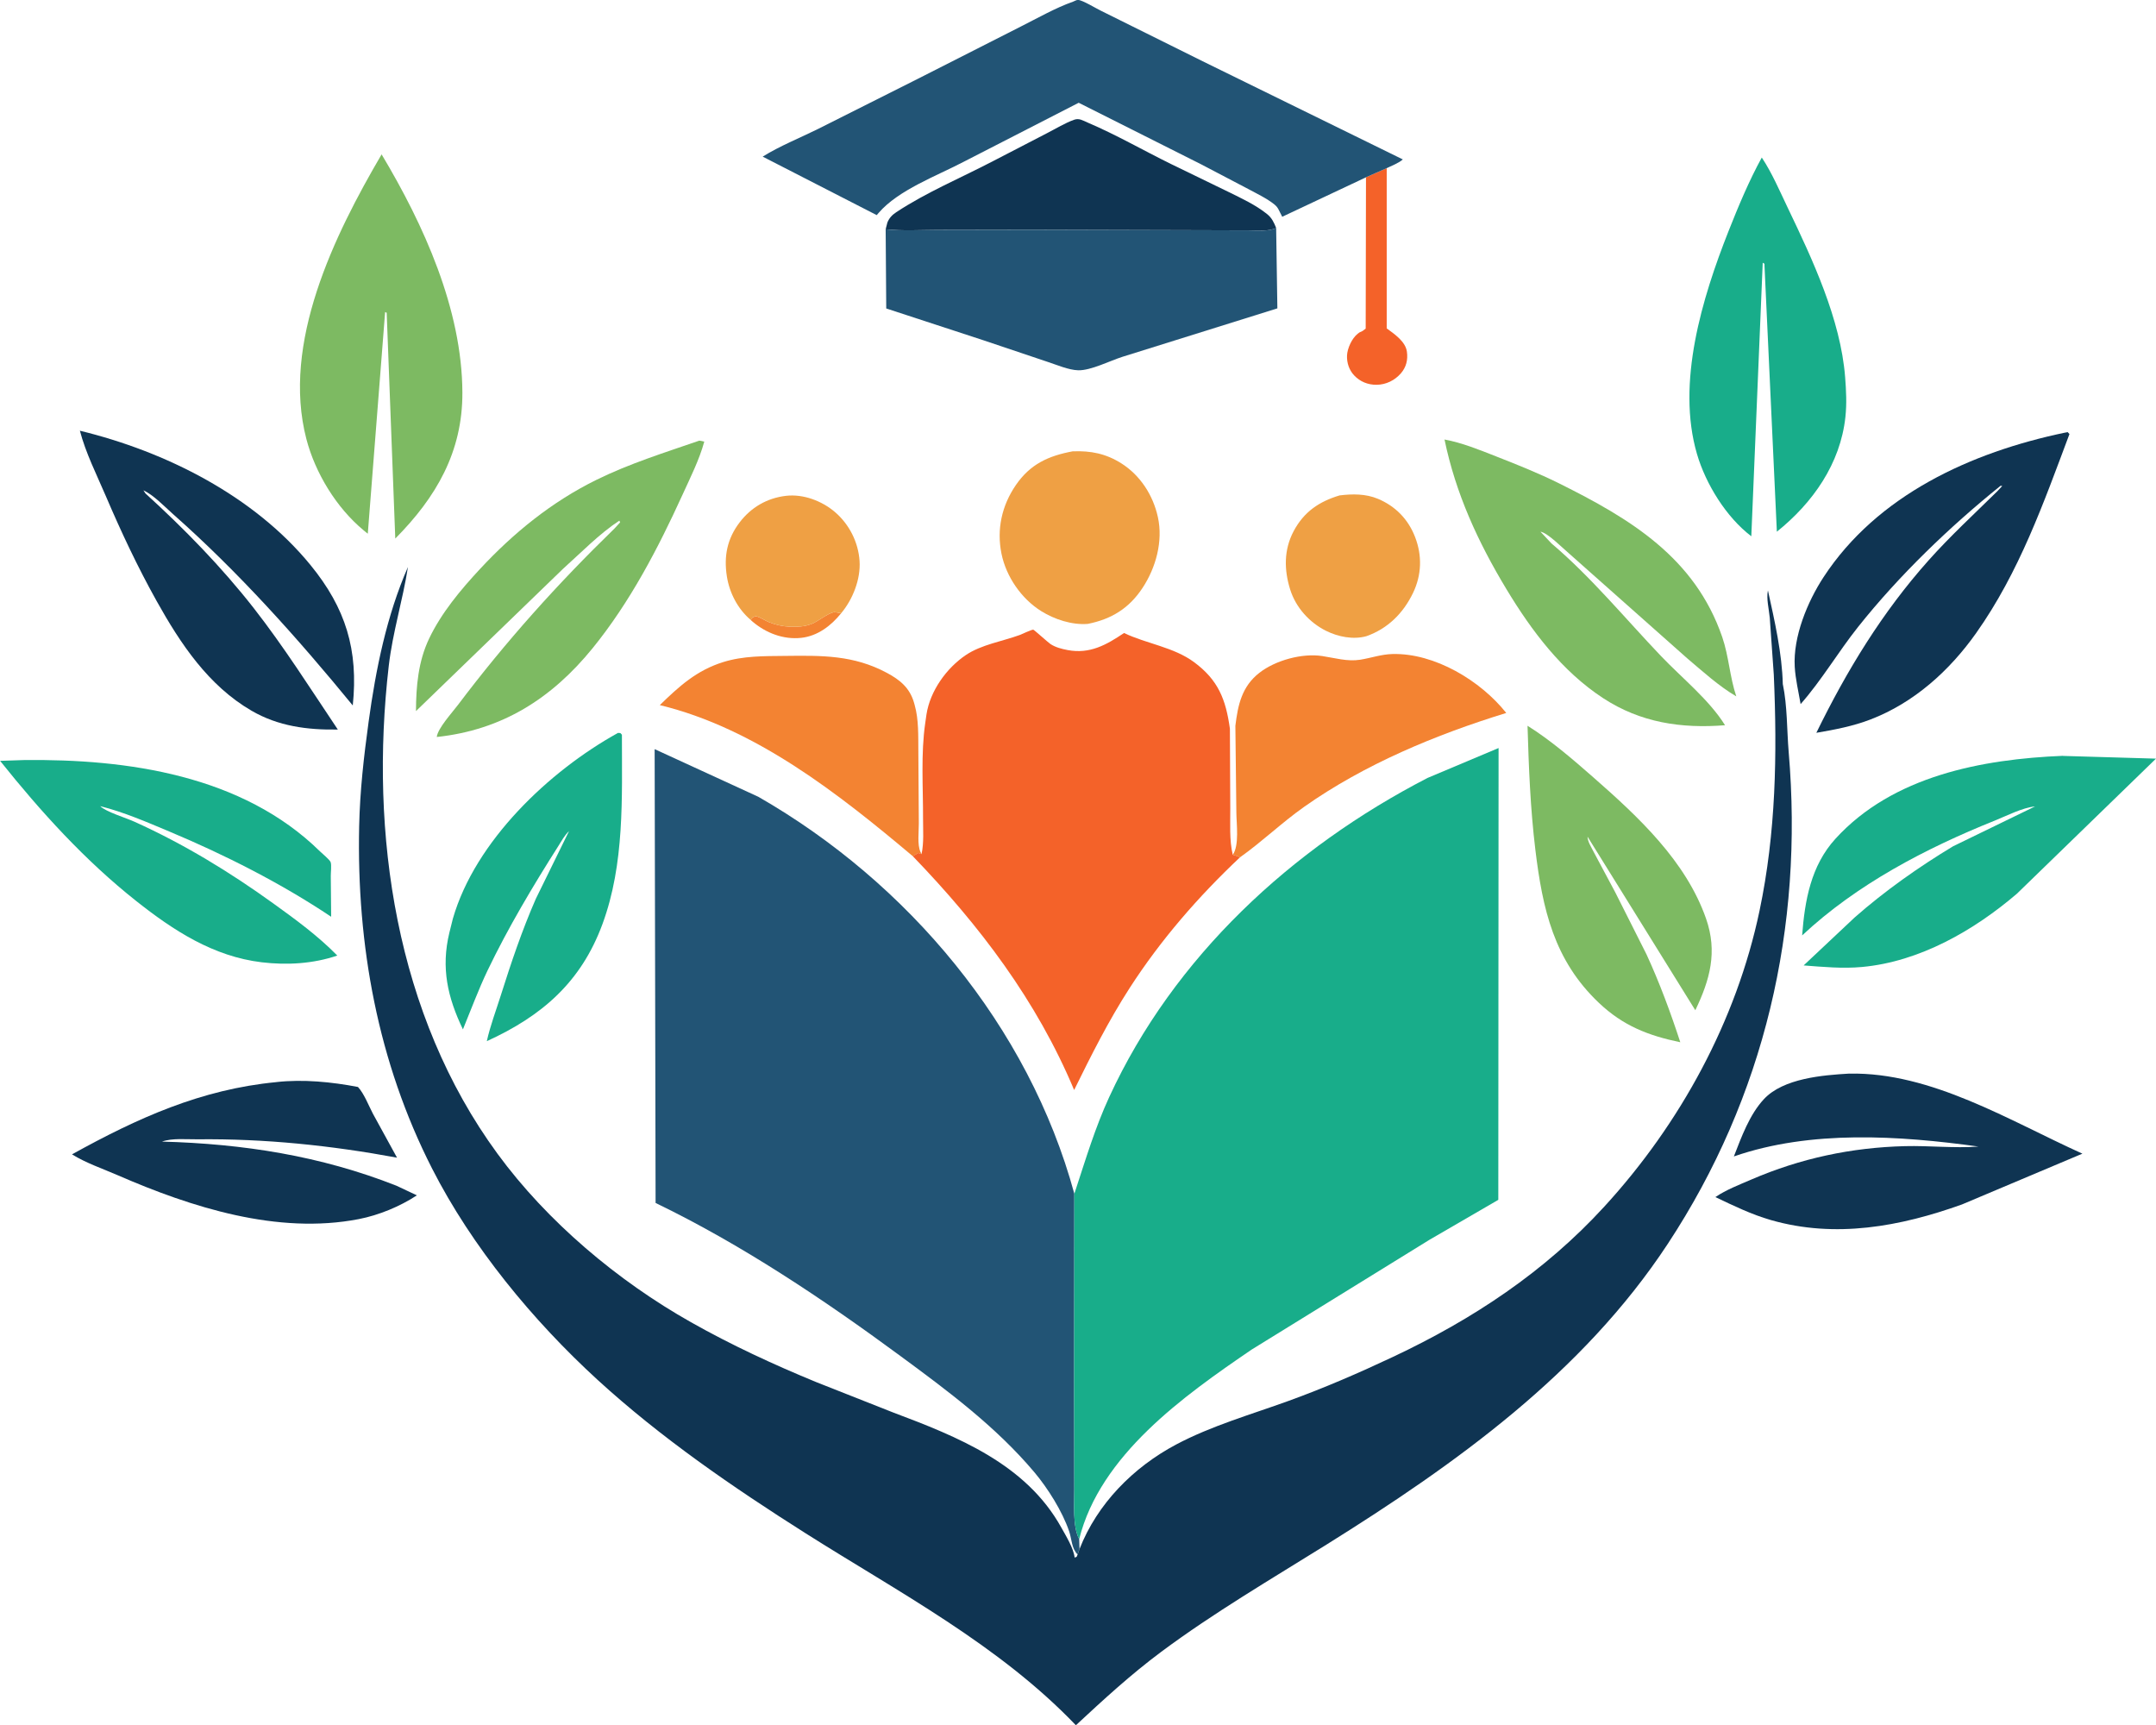 <?xml version="1.0" encoding="UTF-8"?>
<svg id="katman_1" data-name="katman 1" xmlns="http://www.w3.org/2000/svg" version="1.1" viewBox="0 0 634.51 507.68">
  <defs>
    <style>
      .cls-1 {
        fill: #18ad8a;
      }

      .cls-1, .cls-2, .cls-3, .cls-4, .cls-5, .cls-6, .cls-7 {
        stroke-width: 0px;
      }

      .cls-2 {
        fill: #225475;
      }

      .cls-3 {
        fill: #f38332;
      }

      .cls-4 {
        fill: #7dba62;
      }

      .cls-5 {
        fill: #efa044;
      }

      .cls-6 {
        fill: #f46229;
      }

      .cls-7 {
        fill: #0f3452;
      }
    </style>
  </defs>
  <path class="cls-3" d="M220.89,182.39l.63-.72c.33-.1.66-.36,1-.31.97.14,2.68,1.26,3.66,1.67,2.06.85,4.11,1.29,6.34,1.39,2.08.09,4.41-.04,6.35-.83,1.98-.8,4.53-2.97,6.4-3.41.48-.11,1.74.21,2.28.27-2.93,3.68-6.96,6.74-11.78,7.25-5.23.56-10.31-1.41-14.29-4.77l-.59-.53Z"/>
  <path class="cls-6" d="M408.11,49.5v47.13c2.27,1.67,5.51,3.85,5.94,6.83.34,2.4-.18,4.56-1.76,6.39-1.82,2.1-4.41,3.36-7.18,3.38-2.55.02-4.85-.92-6.6-2.78-1.47-1.57-2.18-3.72-2.08-5.86.1-2.1,1.44-5.03,3.12-6.36,1.01-.8.5-.28,1.47-.85l.9-.68.09-44.54,6.1-2.68Z"/>
  <path class="cls-5" d="M220.89,182.39c-3.77-3.21-6.22-7.94-6.98-12.82-.92-5.92.11-11.04,3.74-15.82,3.37-4.44,8.07-7.18,13.62-7.84,5.1-.61,10.64,1.48,14.51,4.81,4.18,3.61,6.83,8.85,7.19,14.37.35,5.36-2,11.29-5.41,15.36-.54-.07-1.8-.39-2.28-.27-1.87.44-4.42,2.61-6.4,3.41-1.94.79-4.26.92-6.35.83-2.23-.1-4.28-.53-6.34-1.39-.98-.41-2.69-1.53-3.66-1.67-.35-.05-.67.21-1,.31l-.63.72Z"/>
  <path class="cls-5" d="M394.26,145.78c3.78-.47,7.7-.49,11.26,1,5.16,2.17,8.91,6,10.93,11.23,2.12,5.45,1.96,11.16-.59,16.46-2.88,5.98-7.43,10.52-13.73,12.74-3.87,1.08-8.33.19-11.88-1.58-4.9-2.45-8.9-6.87-10.55-12.15-1.81-5.79-1.89-11.68,1.01-17.16,3.03-5.71,7.5-8.73,13.56-10.55Z"/>
  <path class="cls-5" d="M315.78,132.81c5.25-.2,9.67.67,14.2,3.52,5.62,3.55,9.37,9.39,10.79,15.85,1.55,7.1-.58,14.86-4.53,20.84-3.96,6-9.13,9.17-16.09,10.57-4.65.38-9.83-1.32-13.73-3.76-5.85-3.66-10.32-10.15-11.69-16.92-1.45-7.16.11-14.15,4.22-20.15,4.24-6.18,9.56-8.62,16.84-9.97Z"/>
  <path class="cls-7" d="M260.65,67.46l.51-1.99c.58-1.37,1.36-2.19,2.59-3.01,8.76-5.81,19.14-10.17,28.47-15.03l16.03-8.3c2.53-1.29,5.23-2.96,7.89-3.9,1.49-.52,2.6.26,3.97.84,8.38,3.57,16.31,8.16,24.47,12.17l16.95,8.23c3.88,1.91,7.98,3.81,11.38,6.53,1.39,1.11,2.02,2.48,2.67,4.1-2.33,1.07-5.43.69-7.97.69l-14.02-.04-50.1-.14-27.43.05c-5.07.01-10.38.35-15.41-.19Z"/>
  <path class="cls-3" d="M268.64,251.95c-21.8-18.33-46.22-37.61-74.46-44.46,5.71-5.55,10.81-10.2,18.58-12.64,5.96-1.88,12.09-1.77,18.26-1.84,10.89-.13,20.19-.27,30.01,5,3.86,2.07,6.71,4.41,7.97,8.78l.19.69c1.22,4.26,1.03,9.22,1.08,13.65l.14,21.16c.02,2.38-.49,6.27.47,8.37l.34.68-.94-.35-1.63.97Z"/>
  <path class="cls-3" d="M363.57,213.58c.75-6.15,1.9-11.58,7.08-15.61,4.71-3.66,12.54-5.82,18.46-4.92,3.67.55,7.41,1.68,11.16,1.09,3.22-.51,6.22-1.6,9.52-1.68,12.4-.33,25.96,7.84,33.5,17.34-20.7,6.37-41.71,15.09-59.46,27.61-6.58,4.64-12.41,10.28-18.91,14.88-.68-.37-1.37-.54-2.12-.76,1.96-2.71,1.09-9.07,1.06-12.36l-.29-25.58Z"/>
  <path class="cls-7" d="M81.33,318.42c7.87-.88,16.28-.05,24.02,1.44,1.82,1.98,3.13,5.45,4.41,7.89l7.08,12.91c-19.48-3.6-38.88-5.62-58.7-5.4-3.25.04-7.4-.41-10.47.67,23.93.66,46.59,4.16,68.99,12.98l6.03,2.84c-5.02,3.29-11.19,5.84-17.1,6.99-23.91,4.64-49.23-3.46-70.97-12.92-4.45-1.93-9.31-3.58-13.43-6.13,19.23-10.66,38-19.15,60.15-21.26Z"/>
  <path class="cls-1" d="M181.85,215.67c.96.08.58-.12,1.18.54,0,18.62.82,37.96-5.73,55.73-6.29,17.05-17.76,27.02-34.03,34.44,1.01-4.53,2.69-8.96,4.09-13.39,3.06-9.69,6.25-19.17,10.33-28.49l9.78-19.94c-1.3,1.23-2.18,2.86-3.13,4.37-7.45,11.72-14.81,24.06-20.83,36.61-2.7,5.64-4.89,11.58-7.27,17.37-4.51-9.39-6.5-18.08-3.99-28.45l1.03-4.13c6.59-22.84,28.33-43.44,48.58-54.65Z"/>
  <path class="cls-4" d="M449.54,213.56c6.82,4.26,13.39,9.93,19.43,15.23,13.19,11.57,27.19,24.58,33.12,41.53,3.43,9.8,1.15,17.97-3.16,26.96l-31.72-51.08c.04,1.48,1.07,3.01,1.72,4.33l6.41,12,9.22,18.3c3.85,8.35,7.1,17.14,9.95,25.87-9.45-1.96-16.83-4.85-23.93-11.57-13.26-12.55-16.61-27.62-18.73-45.12-1.47-12.09-1.94-24.29-2.3-36.45Z"/>
  <path class="cls-7" d="M544.26,315.93c24.12-.48,47.22,13.91,68.59,23.55l-35.45,14.95c-18.16,6.51-37.23,10.04-56.19,4.6-5.7-1.63-11.04-4.23-16.37-6.77,3.13-2.14,7.08-3.65,10.55-5.15,14.48-6.25,29.46-9.44,45.24-9.84,7.22-.18,14.48.66,21.64.12-23.35-3.23-49.4-4.93-71.99,2.91,2.23-5.71,4.59-12.29,8.83-16.85,5.73-6.16,17.32-7.07,25.15-7.53Z"/>
  <path class="cls-4" d="M205.76,129.67c.44.01,1.07.19,1.51.28-1.43,5.27-4.15,10.68-6.41,15.64-7.22,15.83-15.45,31.61-26.46,45.16-12.06,14.83-26.66,24.08-45.86,26.12.26-2.51,4.53-7.17,6.2-9.39,14.12-18.72,29.26-35.59,46.08-51.93l1.69-1.84-.24-.5c-5.82,3.8-11.4,9.54-16.63,14.23l-43.22,41.81c.03-7.35.67-14.64,3.88-21.36,3.59-7.53,9.28-14.35,14.93-20.42,9.95-10.7,21.18-19.82,34.34-26.29,9.67-4.76,20.02-7.99,30.19-11.5Z"/>
  <path class="cls-1" d="M0,223.89l7.02-.23c30.5-.37,64.33,4.46,87.15,26.87.62.61,2.89,2.47,3.14,3.18.31.88.03,2.99.04,4.05l.11,12.01c-14.73-9.85-31.28-18.23-47.62-25.08-6.65-2.79-13.35-5.7-20.35-7.47,1.68,1.7,7.74,3.49,10.2,4.64,14.45,6.53,27.95,14.76,40.8,24.03,6.57,4.73,13.1,9.51,18.78,15.3-7.12,2.42-14.8,2.86-22.23,1.98-14.25-1.7-25.99-9.35-36.96-18.04-15.07-11.93-28.07-26.25-40.05-41.24Z"/>
  <path class="cls-1" d="M518.49,46.35c3.01,4.53,5.3,9.9,7.65,14.81,7.27,15.15,15.56,32.85,16.88,49.8.31,3.98.51,7.77.08,11.76-1.48,13.75-9.6,25.26-20.17,33.74l-3.64-78.27v-.56s-.52-.32-.52-.32l-3.36,80.49c-7.35-5.56-13.4-15.35-15.98-24.17-6.15-20.95,1.52-45.98,9.27-65.6,2.9-7.33,6.01-14.78,9.8-21.69Z"/>
  <path class="cls-7" d="M23.49,126.74c25.25,6.12,51.21,19.14,67.89,39.53,10.38,12.7,14.13,24.97,12.44,41.32-16.18-19.76-33.73-39.38-52.89-56.3-2.48-2.2-5.78-5.67-8.73-7.01l.63.94c11.4,10.38,22.34,21.57,31.85,33.73,8.89,11.37,16.7,23.73,24.74,35.73-8.97.14-17.53-.97-25.39-5.54-12.7-7.38-20.9-19.69-27.91-32.24-5.63-10.09-10.45-20.34-14.99-30.96-2.66-6.21-5.91-12.66-7.62-19.2Z"/>
  <path class="cls-7" d="M607.66,127.33l.85-.17.53.56c-7.64,20.38-14.78,40.64-27.46,58.57-7.83,11.07-18.28,20.5-31.08,25.42-5.17,1.99-10.51,3-15.95,3.93,8.98-18.38,19.39-35.46,33.05-50.77,6.33-7.1,13.44-13.65,20.22-20.32l1.44-1.55-.5-.05c-15.04,12.1-29.87,26.38-41.91,41.51-5.86,7.36-10.72,15.69-16.93,22.73-.61-3.58-1.52-7.36-1.73-10.98-.51-8.84,3.72-19.1,8.48-26.38,15.82-24.18,43.45-36.76,70.99-42.51Z"/>
  <path class="cls-4" d="M425.1,129.33c5.09.92,10.35,3.06,15.15,4.95,6.23,2.44,12.52,4.95,18.51,7.92,21.03,10.45,40.02,21.85,48.08,45.22,1.98,5.77,2.21,11.72,4.15,17.5-5.2-3.06-9.88-7.34-14.47-11.22l-34.85-30.92c-1.8-1.5-6.18-5.99-8.31-6.32l3.25,3.46c11.71,9.92,21.67,22.08,32.24,33.15,6.14,6.44,14.14,12.82,18.83,20.34-12.9,1.03-24.88-.78-35.84-7.94-12.15-7.93-21.09-19.82-28.49-32.09-8.39-13.9-14.92-28.09-18.23-44.05Z"/>
  <path class="cls-1" d="M607.16,222.44l27.35.8-40.93,39.74c-12.69,10.86-28.67,20.02-45.6,21.57-5.68.52-11.49-.02-17.17-.46l15.01-14.11c8.88-7.82,18.85-14.84,28.97-20.95l24.13-11.73c-3.77.37-8.35,2.77-11.9,4.19-20.28,8.14-40.59,18.74-56.65,33.77.77-10.27,2.58-20.51,9.79-28.43,16.89-18.53,43.17-23.45,67-24.42Z"/>
  <path class="cls-4" d="M112.31,45.43c12.38,20.68,23.67,45.55,23.77,70.07.07,17.5-7.73,30.85-19.75,42.98l-2.53-66.45-.46-.2-5.1,65.22-.47-.37-.76-.63c-7.98-6.6-14.23-16.84-16.84-26.85-7.36-28.25,8.19-59.98,22.14-83.78Z"/>
  <path class="cls-2" d="M375.57,67.1l.36,23.64-45.58,14.25c-3.59,1.13-9.34,4.08-13.05,3.97-2.83-.09-6.18-1.56-8.88-2.44l-18.97-6.38-28.63-9.37-.17-23.3c5.03.54,10.34.2,15.41.19l27.43-.05,50.1.14,14.02.04c2.53,0,5.64.38,7.97-.69Z"/>
  <path class="cls-2" d="M402.01,52.18l-24.66,11.61-.24-.5-.38-.74c-.48-.98-.78-1.68-1.65-2.37-2.26-1.81-5.15-3.17-7.7-4.55l-13.95-7.31-35.97-18.08-33.95,17.42c-7.93,4.15-19.08,8.22-24.92,14.98l-.57.66-33.56-17.21c4.97-3.11,10.91-5.48,16.18-8.09l29.52-14.83,30.26-15.36c4.97-2.49,10.14-5.47,15.38-7.32.5-.18.98-.53,1.5-.51,1.3.06,5.24,2.48,6.71,3.18l29.93,14.86,58.91,28.89c-1.23,1.11-3.24,1.82-4.74,2.57l-6.1,2.68Z"/>
  <path class="cls-6" d="M271.21,251.32c.73-3.35.43-7.1.44-10.53.03-9.1-.67-19.05.65-28.04l.37-2.57c1.07-6.83,5.84-13.57,11.59-17.43,4.57-3.07,10.68-4.01,15.81-5.88.59-.22,3.59-1.64,4.02-1.58.24.03,4.48,3.87,5.12,4.27,1.52.96,3.23,1.39,4.99,1.73,6.53,1.24,11.43-1.53,16.6-5.02,6.66,3.18,14.63,4.14,20.63,8.59,7.11,5.27,9.33,10.95,10.53,19.57l.11,23.41c.03,4.38-.31,9.43.73,13.69.75.22,1.43.39,2.12.76-12.23,11.51-23.33,24.29-32.44,38.41-6.23,9.65-11.3,19.76-16.36,30.05-11.03-26.32-27.81-48.4-47.48-68.8l1.63-.97.94.35Z"/>
  <path class="cls-2" d="M317.14,457.44c-1.8-1.82-1.71-4.54-2.51-6.88-1.99-5.84-6.26-12.62-10.2-17.31-11.28-13.4-25.44-23.92-39.46-34.24-22.54-16.61-46.78-32.83-72.03-45.02l-.28-133.54,30.5,14.01c44,25.21,79.6,67.51,93.01,116.81l-.06,59.68.05,27.17c.05,4.36-.57,10.91,1.44,14.79l.1,2.9-.57,1.62Z"/>
  <path class="cls-1" d="M316.18,351.27l.32-.97c3.1-9.4,5.77-18.4,9.94-27.47,19.02-41.3,53.72-73.28,93.71-93.92l20.88-8.79-.08,132.95-20.28,11.77-52.32,32.3c-20.06,13.68-44.55,31.05-50.75,55.78-2.01-3.89-1.4-10.43-1.44-14.79l-.05-27.17.06-59.68Z"/>
  <path class="cls-7" d="M524.69,201.35c1.34,6.42,1.17,13.43,1.72,19.97,4.4,51.58-7.05,101.35-35.6,144.73-25.09,38.11-62.34,64.7-100.45,88.49-16.35,10.2-33.15,20.03-48.62,31.54-8.89,6.61-17,14.07-25.11,21.6-22.59-23.61-52.18-39.16-79.5-56.46-21.37-13.53-42.65-28.14-61.33-45.24-18.98-17.39-36.91-39.1-48.64-62.12-15.98-31.36-22.21-65.73-21.46-100.7.23-10.44,1.37-20.48,2.79-30.81,2.1-15.37,5.31-31.23,11.57-45.5-1.52,9.8-4.5,19.17-5.65,29.11-5.7,49.37,2.04,102.65,32.01,143.55,14.64,19.99,35.39,37.43,56.93,49.57,11.86,6.7,24.24,12.43,36.83,17.61l22.56,8.91c19.03,7.16,39.22,15.15,49.63,33.95,1.34,2.42,3.59,6.03,3.89,8.79l.6-.22.27-.66.57-1.62c5.22-13.35,15.83-24.07,28.42-30.76,10.42-5.53,22.09-8.85,33.15-12.86,10.48-3.8,20.66-8.21,30.74-12.96,23.49-11.07,44.54-24.99,62.16-44.22,22.3-24.33,38.84-54.6,45.66-87.04,4.84-23.02,5.22-46.03,4.2-69.43l-1.19-16.79c-.23-2.51-1.05-5.58-.54-8.04,1.97,8.93,4.16,18.46,4.38,27.64Z"/>
</svg>